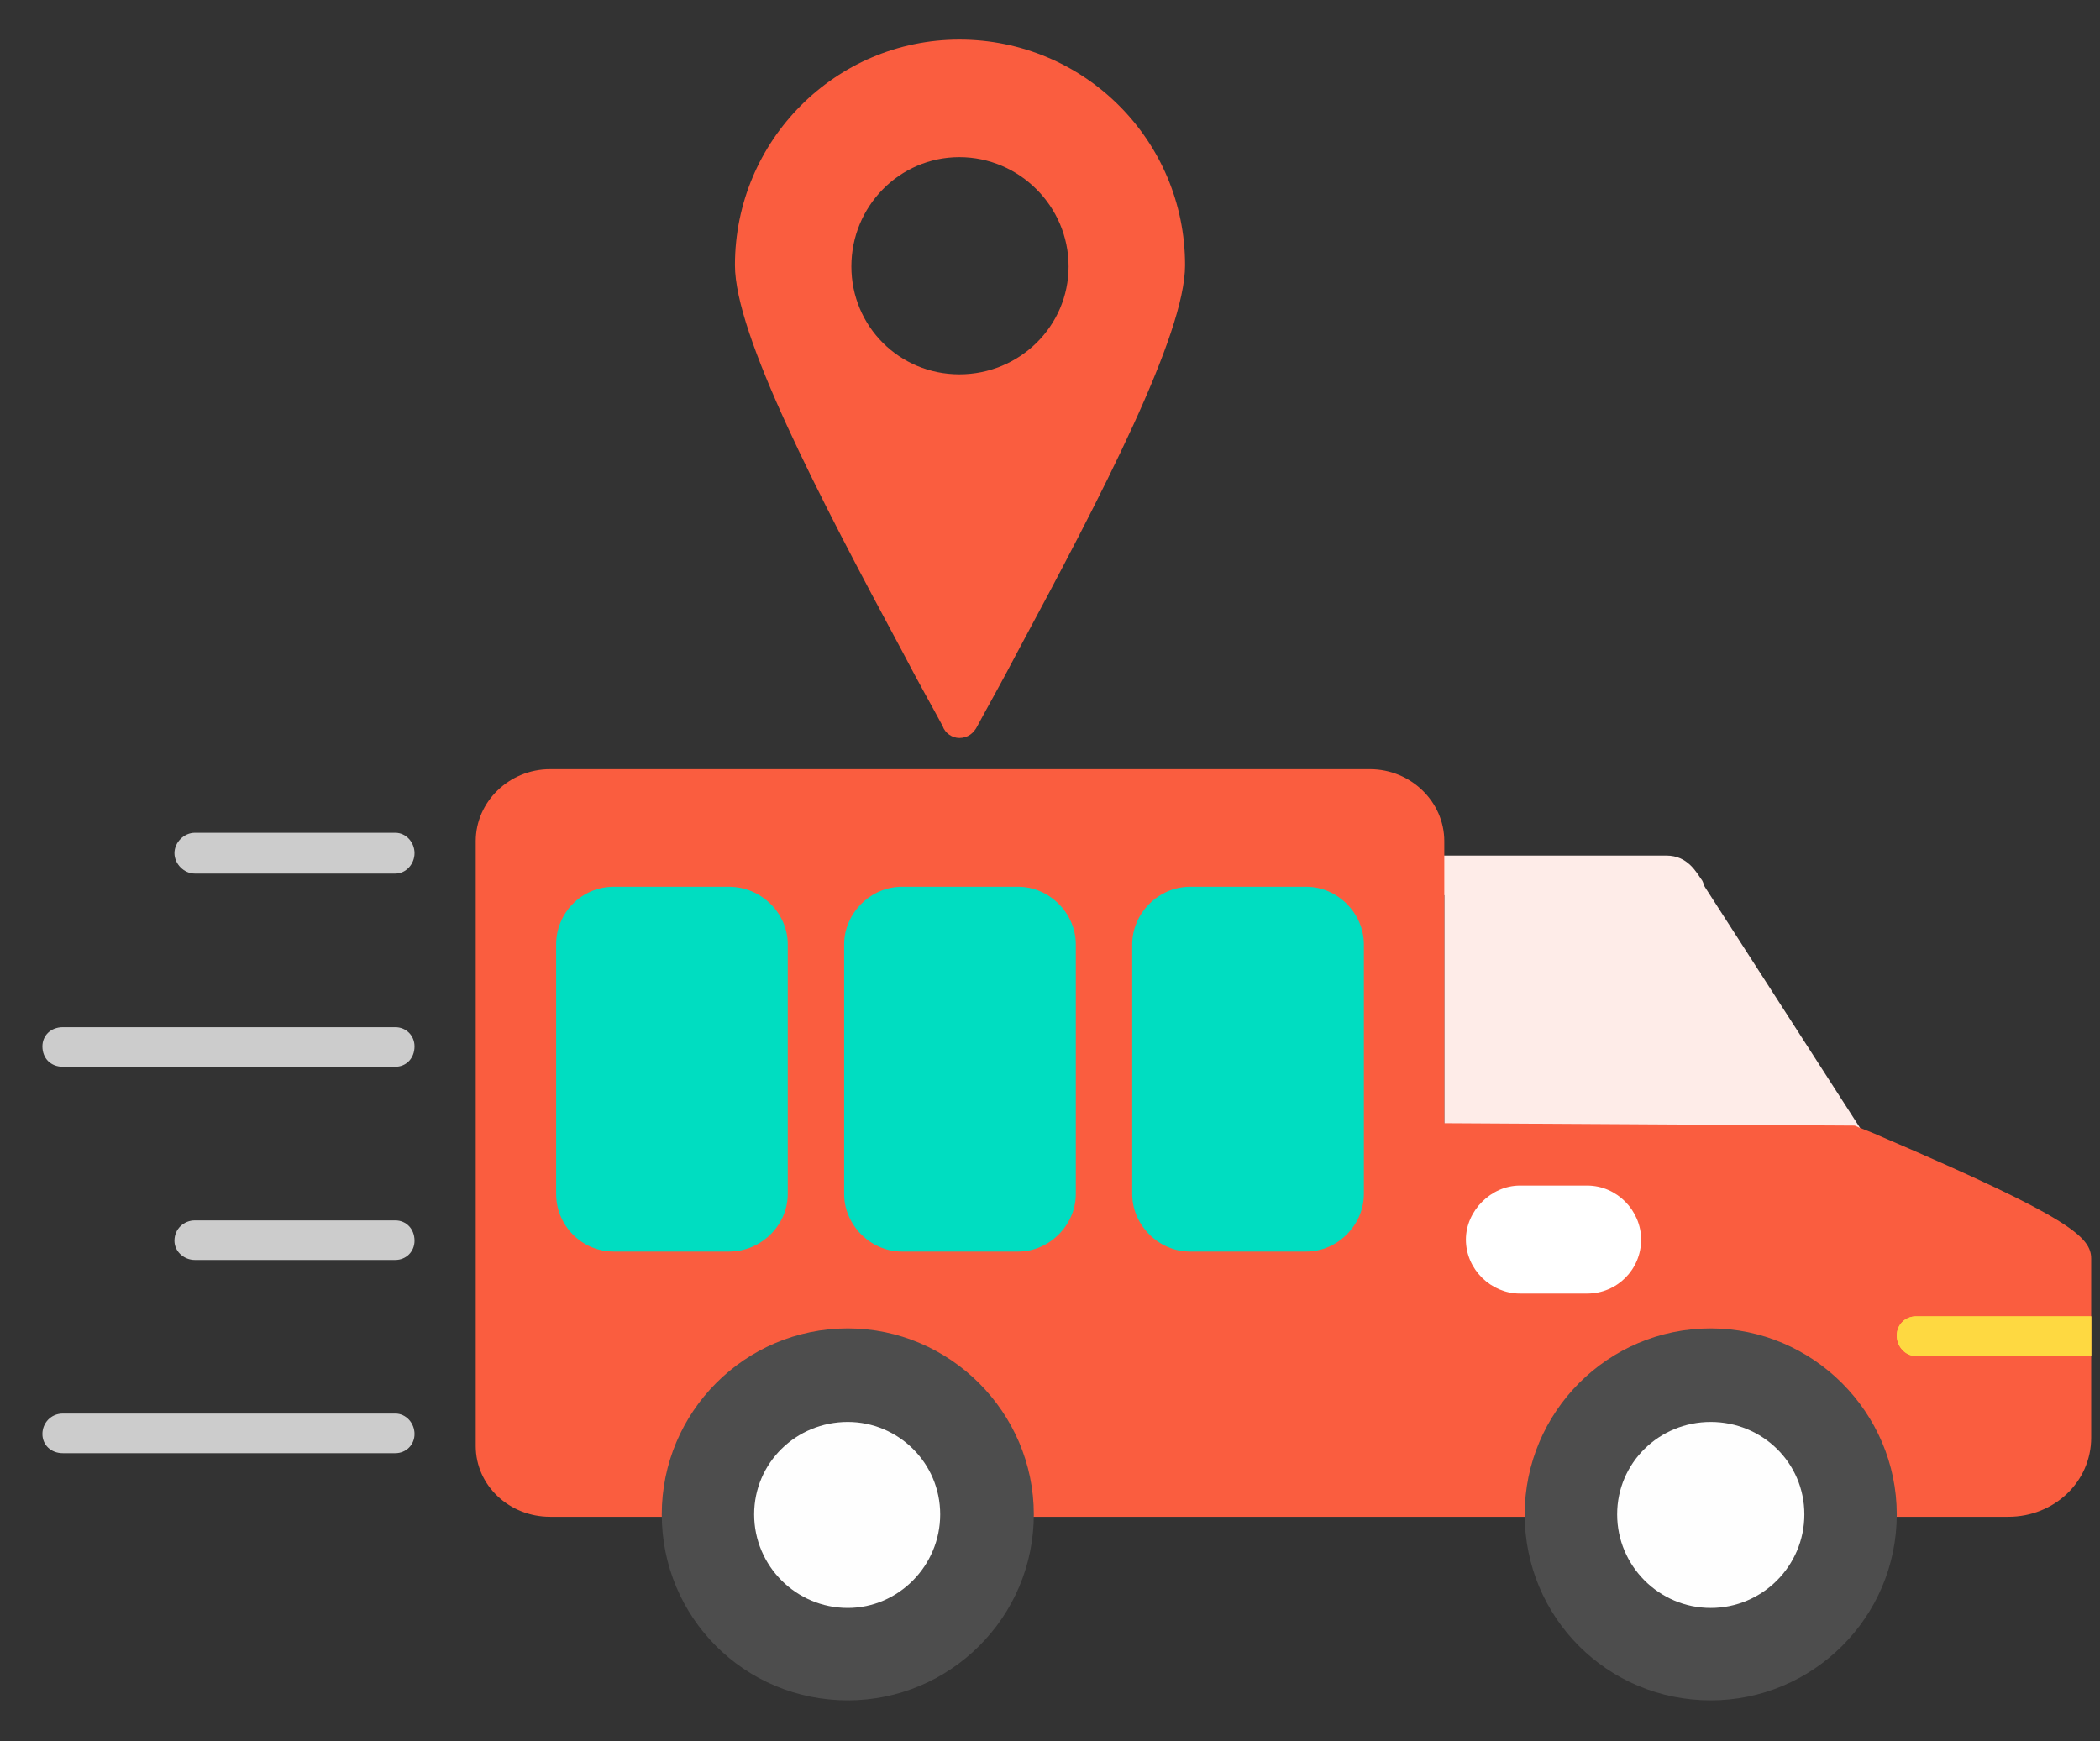 <svg width="41" height="34" viewBox="0 0 41 34" fill="none" xmlns="http://www.w3.org/2000/svg">
<rect x="0" y="0" width="41" height="34" fill="#333333" stroke="none"/>
<path fill-rule="evenodd" clip-rule="evenodd" d="M36.048 22.706H27.8C27.589 22.706 27.425 22.542 27.425 22.331C27.425 22.12 27.589 21.933 27.8 21.933L28.198 21.98V17.48H27.8C27.589 17.48 27.425 17.316 27.425 17.082C27.425 16.871 27.589 16.707 27.8 16.707H32.533C32.955 16.707 33.119 17.035 33.236 17.199C33.26 17.246 33.26 17.27 33.283 17.316L36.376 22.12C36.447 22.237 36.447 22.378 36.376 22.518C36.329 22.636 36.189 22.706 36.048 22.706Z" fill="#FEECE8"/>
<path fill-rule="evenodd" clip-rule="evenodd" d="M39.211 29.619H36.61C36.4 29.619 36.236 29.455 36.236 29.244C36.236 29.033 36.4 28.845 36.61 28.845L36.071 28.681C35.743 27.018 35.743 27.861 33.986 27.861C32.228 27.861 31.127 27.275 30.776 28.916L30.166 28.845C30.799 28.916 31.08 28.916 31.08 29.127C31.08 29.337 30.377 29.619 30.166 29.619H27.8H19.762C19.551 29.619 19.387 29.455 19.387 29.244C19.387 29.033 19.551 28.845 19.762 28.845L19.411 28.752C19.083 27.088 18.215 27.205 16.482 27.205C14.724 27.205 13.951 27.322 13.599 28.986L13.318 28.845C13.529 28.845 13.716 29.033 13.716 29.244C13.716 29.455 13.529 29.619 13.318 29.619H10.74C9.944 29.619 9.288 29.009 9.288 28.236V16.426C9.288 15.653 9.944 15.02 10.74 15.02H26.745C27.542 15.02 28.198 15.653 28.198 16.426V21.933L36.212 21.98C36.306 22.026 36.517 22.097 36.774 22.214C40.43 23.784 40.828 24.159 40.828 24.581V28.072C40.828 28.939 40.102 29.619 39.211 29.619Z" fill="#FA5D3F"/>
<path fill-rule="evenodd" clip-rule="evenodd" d="M40.828 25.705V26.479H37.407C37.196 26.479 37.032 26.291 37.032 26.08C37.032 25.869 37.196 25.705 37.407 25.705H40.828Z" fill="#FED941"/>
<path fill-rule="evenodd" clip-rule="evenodd" d="M40.828 25.705V26.479H37.407C37.196 26.479 37.032 26.291 37.032 26.08C37.032 25.869 37.196 25.705 37.407 25.705H40.828Z" fill="#FED941"/>
<path fill-rule="evenodd" clip-rule="evenodd" d="M33.4 33.204C31.385 33.204 29.768 31.587 29.768 29.572C29.768 27.58 31.385 25.94 33.4 25.94C35.392 25.94 37.032 27.58 37.032 29.572C37.032 31.587 35.392 33.204 33.4 33.204Z" fill="#4D4D4D"/>
<path fill-rule="evenodd" clip-rule="evenodd" d="M33.4 31.399C32.393 31.399 31.573 30.579 31.573 29.572C31.573 28.564 32.393 27.767 33.4 27.767C34.408 27.767 35.228 28.564 35.228 29.572C35.228 30.579 34.408 31.399 33.4 31.399Z" fill="#FEFEFE"/>
<path fill-rule="evenodd" clip-rule="evenodd" d="M14.232 24.44H11.982C11.35 24.44 10.858 23.924 10.858 23.315V18.441C10.858 17.832 11.35 17.316 11.982 17.316H14.232C14.865 17.316 15.38 17.832 15.38 18.441V23.315C15.38 23.924 14.865 24.44 14.232 24.44Z" fill="#00DDC1"/>
<path fill-rule="evenodd" clip-rule="evenodd" d="M19.879 24.44H17.606C16.997 24.44 16.481 23.924 16.481 23.315V18.441C16.481 17.832 16.997 17.316 17.606 17.316H19.879C20.488 17.316 21.004 17.832 21.004 18.441V23.315C21.004 23.924 20.488 24.44 19.879 24.44Z" fill="#00DDC1"/>
<path fill-rule="evenodd" clip-rule="evenodd" d="M25.503 24.44H23.23C22.621 24.44 22.105 23.924 22.105 23.315V18.441C22.105 17.832 22.621 17.316 23.23 17.316H25.503C26.113 17.316 26.628 17.832 26.628 18.441V23.315C26.628 23.924 26.113 24.44 25.503 24.44Z" fill="#00DDC1"/>
<path fill-rule="evenodd" clip-rule="evenodd" d="M30.987 25.26H29.674C29.112 25.26 28.62 24.791 28.62 24.206C28.62 23.643 29.112 23.151 29.674 23.151H30.987C31.572 23.151 32.041 23.643 32.041 24.206C32.041 24.791 31.572 25.26 30.987 25.26Z" fill="white"/>
<path fill-rule="evenodd" clip-rule="evenodd" d="M7.718 17.059H3.804C3.593 17.059 3.406 16.871 3.406 16.66C3.406 16.449 3.593 16.262 3.804 16.262H7.718C7.929 16.262 8.093 16.449 8.093 16.66C8.093 16.871 7.929 17.059 7.718 17.059Z" fill="#CCCCCC"/>
<path fill-rule="evenodd" clip-rule="evenodd" d="M7.718 20.831H1.227C0.992 20.831 0.828 20.667 0.828 20.433C0.828 20.222 0.992 20.058 1.227 20.058H7.718C7.929 20.058 8.093 20.222 8.093 20.433C8.093 20.667 7.929 20.831 7.718 20.831Z" fill="#CCCCCC"/>
<path fill-rule="evenodd" clip-rule="evenodd" d="M7.718 24.604H3.804C3.593 24.604 3.406 24.44 3.406 24.229C3.406 23.995 3.593 23.831 3.804 23.831H7.718C7.929 23.831 8.093 23.995 8.093 24.229C8.093 24.44 7.929 24.604 7.718 24.604Z" fill="#CCCCCC"/>
<path fill-rule="evenodd" clip-rule="evenodd" d="M7.718 28.377H1.227C0.992 28.377 0.828 28.213 0.828 28.002C0.828 27.791 0.992 27.603 1.227 27.603H7.718C7.929 27.603 8.093 27.791 8.093 28.002C8.093 28.213 7.929 28.377 7.718 28.377Z" fill="#CCCCCC"/>
<path fill-rule="evenodd" clip-rule="evenodd" d="M16.552 33.204C14.537 33.204 12.92 31.587 12.92 29.572C12.92 27.58 14.537 25.94 16.552 25.94C18.544 25.94 20.184 27.58 20.184 29.572C20.184 31.587 18.544 33.204 16.552 33.204Z" fill="#4D4D4D"/>
<path fill-rule="evenodd" clip-rule="evenodd" d="M16.552 31.399C15.544 31.399 14.724 30.579 14.724 29.572C14.724 28.564 15.544 27.767 16.552 27.767C17.536 27.767 18.356 28.564 18.356 29.572C18.356 30.579 17.536 31.399 16.552 31.399Z" fill="#FEFEFE"/>
<path fill-rule="evenodd" clip-rule="evenodd" d="M18.731 14.411C18.59 14.411 18.45 14.317 18.403 14.176C18.216 13.825 17.934 13.333 17.63 12.747C15.966 9.654 14.349 6.537 14.349 5.178C14.349 2.741 16.317 0.773 18.731 0.773C21.168 0.773 23.137 2.741 23.137 5.178C23.137 6.537 21.52 9.654 19.856 12.747C19.551 13.333 19.27 13.825 19.083 14.176C19.012 14.317 18.895 14.411 18.731 14.411ZM18.731 7.31C17.559 7.31 16.622 6.373 16.622 5.202C16.622 4.03 17.559 3.069 18.731 3.069C19.903 3.069 20.863 4.03 20.863 5.202C20.863 6.373 19.903 7.31 18.731 7.31Z" fill="#FA5D3F"/>
</svg>
